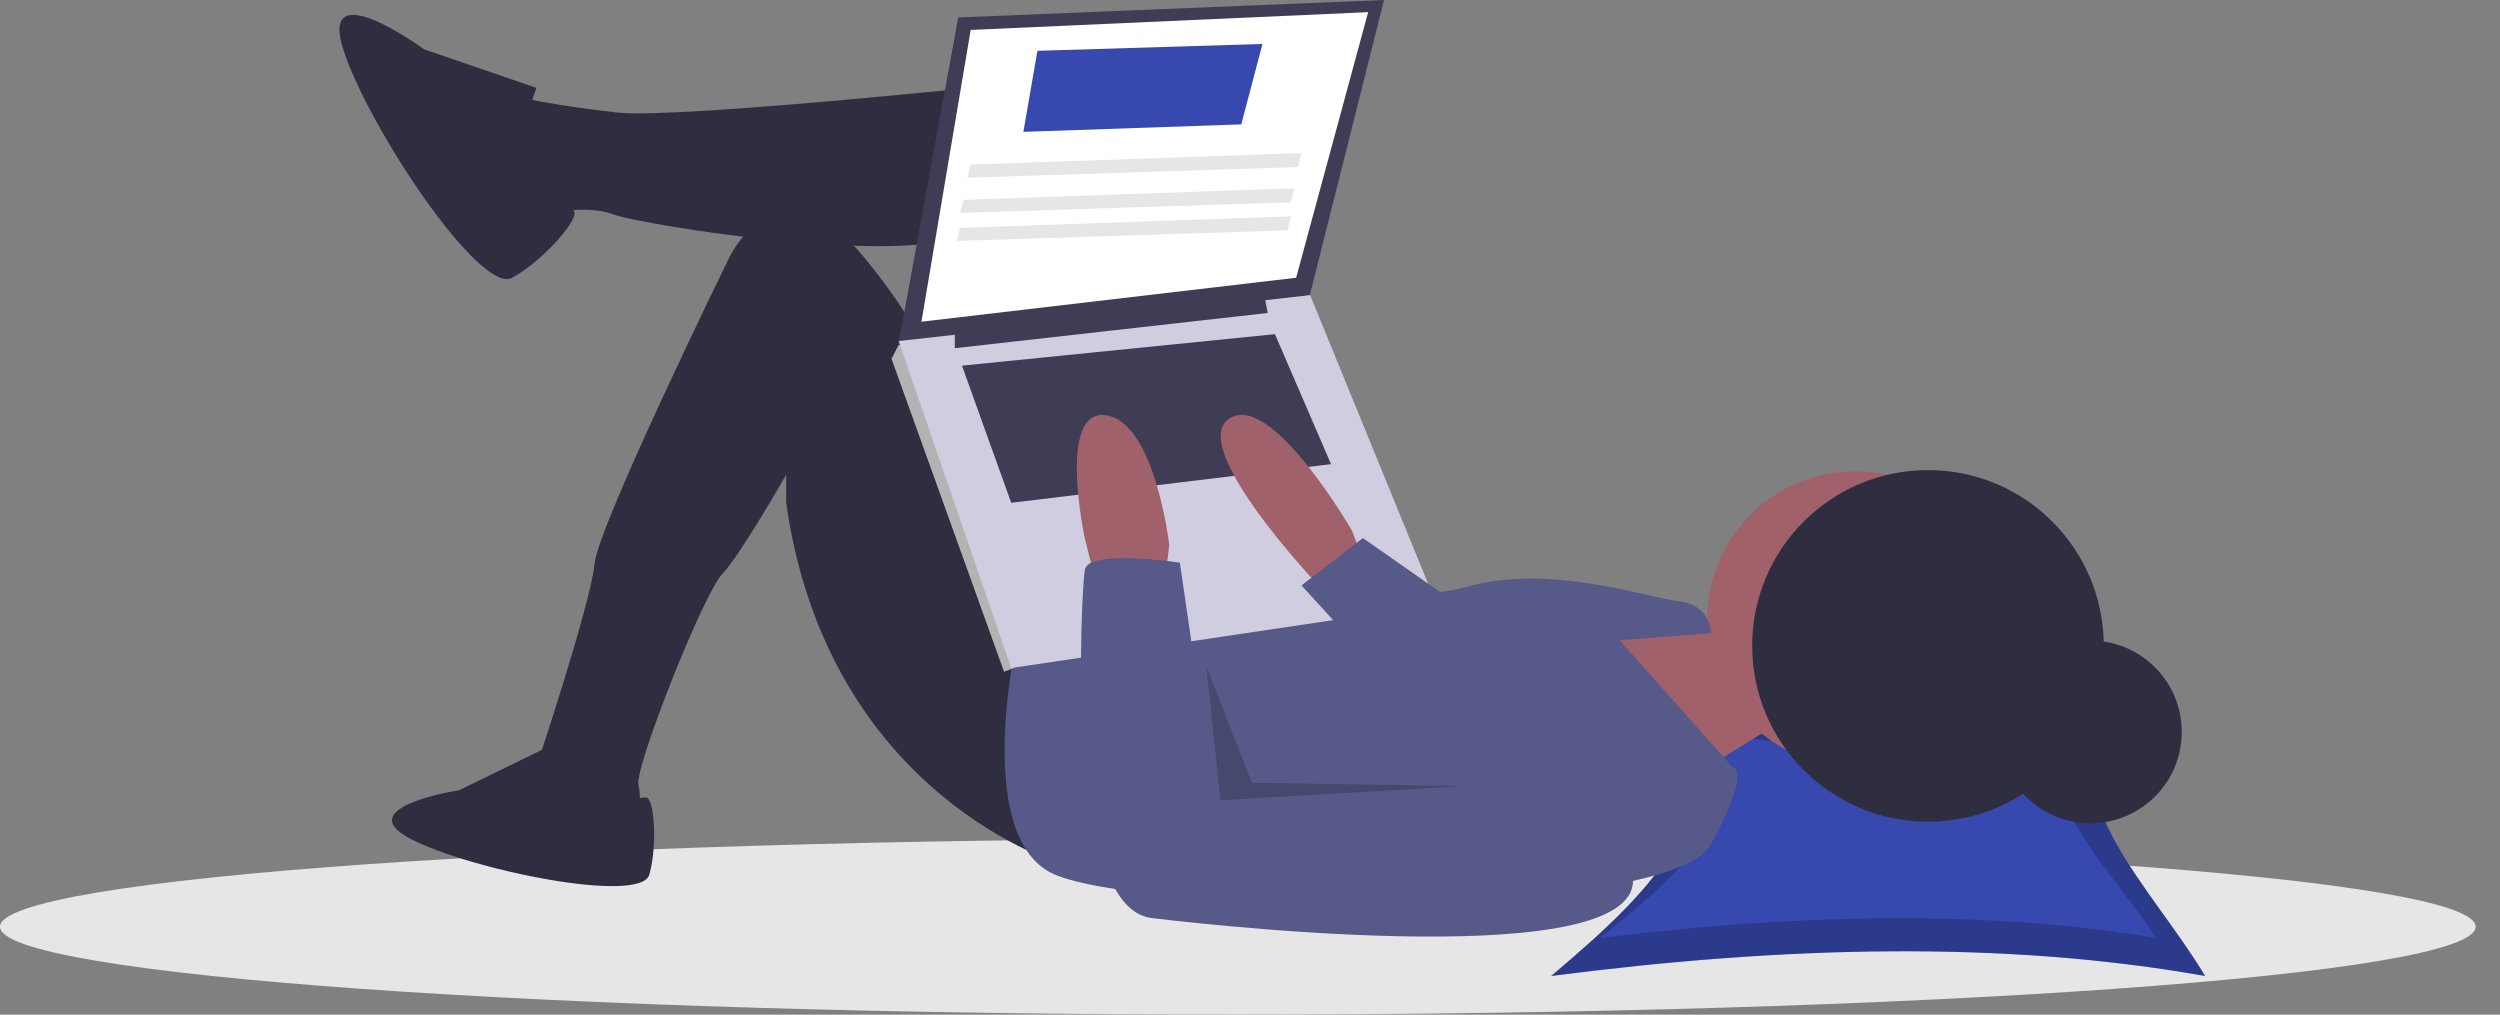 <?xml version="1.0" encoding="utf-8"?>
<!-- Generator: Adobe Illustrator 24.1.3, SVG Export Plug-In . SVG Version: 6.00 Build 0)  -->
<svg version="1.1" id="Ebene_1" xmlns:vectornator="http://vectornator.io"
	 xmlns="http://www.w3.org/2000/svg" xmlns:xlink="http://www.w3.org/1999/xlink" x="0px" y="0px" viewBox="0 0 802 325.5"
	 style="enable-background:new 0 0 802 325.5;" xml:space="preserve">
<rect x="0" y="0" width="802" height="325.5" fill="#808080" stroke="none"/>
<g id="Untitled" vectornator:layerName="Untitled">
	<path style="fill-rule:evenodd;clip-rule:evenodd;fill:#E6E6E6;" d="M0,297.3c0-15.6,177.8-28.2,397.1-28.2
		c219.3,0,397.1,12.6,397.1,28.2s-177.8,28.2-397.1,28.2C177.8,325.5,0,312.9,0,297.3z"/>
	<path style="fill-rule:evenodd;clip-rule:evenodd;fill:#3749AF;" d="M707.4,313.1c-64.8-11.5-135.6-9.6-209.8,0
		c33.9-28.6,63.1-57.2,29.2-85.7c66,13.6,75.3,12.2,148.8,0C658.5,255.9,690.3,284.5,707.4,313.1z"/>
	<path style="opacity:0.2;fill-rule:evenodd;clip-rule:evenodd;enable-background:new    ;" d="M707.4,313.1
		c-64.8-11.5-135.6-9.6-209.8,0c33.9-28.6,63.1-57.2,29.2-85.7c66,13.6,75.3,12.2,148.8,0C658.5,255.9,690.3,284.5,707.4,313.1z"/>
	<path style="fill-rule:evenodd;clip-rule:evenodd;fill:#3749AF;" d="M691.6,300.9c-55-9.2-115.2-7.7-178.3,0
		c28.8-22.8,53.6-45.6,24.8-68.4c56.1,10.9,64,9.8,126.4,0C650,255.3,677.1,278.1,691.6,300.9z"/>
	<path style="fill-rule:evenodd;clip-rule:evenodd;fill:#2F2E41;" d="M641.3,234.8c0-16.2,13.1-29.3,29.3-29.3s29.3,13.1,29.3,29.3
		c0,16.2-13.1,29.3-29.3,29.3S641.3,251,641.3,234.8z"/>
	<path style="fill-rule:evenodd;clip-rule:evenodd;fill:#A0616A;" d="M537.6,200.8l20.3,3.4l10.2,29.3l-29.3,18.1l-33.8-50.8h31.6
		H537.6z"/>
	<path style="fill-rule:evenodd;clip-rule:evenodd;fill:#A0616A;" d="M547.7,198.6c0-26.2,21.2-47.4,47.4-47.4s47.4,21.2,47.4,47.4
		c0,26.2-21.2,47.4-47.4,47.4S547.7,224.7,547.7,198.6z"/>
	<path style="fill-rule:evenodd;clip-rule:evenodd;fill:#2F2E41;" d="M333.4,25.9c0,0-115.1,12.4-135.4,10.2
		c-20.3-2.3-29.3-4.5-29.3-4.5s-13.5,18.1-6.8,25.9c3.8,4.6,8.4,8.4,13.5,11.3c0,0,12.4-3.4,21.4,0c9,3.4,100.4,18.1,116.2,4.5
		C328.9,59.8,333.4,25.9,333.4,25.9z"/>
	<path style="fill-rule:evenodd;clip-rule:evenodd;fill:#2F2E41;" d="M341.3,277.5c0,0-75.6-21.4-89.1-116.2v-9
		c0,0-15,26.2-20.3,31.6c-6.2,6.2-28.2,62.1-27.1,67.7c1.1,5.6,0,7.9,0,7.9l-32.7-3.4v-10.2c0,0,17.5-52.5,18.6-64.9
		c1.1-12.4,43.4-98.7,43.4-98.7s15.8-32.7,42.9,0s29.3,55.3,29.3,55.3l35,67.7V277.5z"/>
	<path style="fill-rule:evenodd;clip-rule:evenodd;fill:#2F2E41;" d="M172.1,28.2l-36.1-12.4c0,0-33.8-24.8-25.9,0
		c7.9,24.8,44,79,54.2,73.3c10.2-5.6,22.4-19.6,19.6-21.7C181.1,65.4,163,50.8,172.1,28.2z"/>
	<path style="fill-rule:evenodd;clip-rule:evenodd;fill:#2F2E41;" d="M176.4,239.3l-29.1,14.2c0,0-35.2,5.4-15.6,15.6
		c19.7,10.2,73.9,21,76.6,11.5c2.7-9.5,1.6-25.2-1.2-24.8C204.2,256.2,184.5,258.3,176.4,239.3z"/>
	<path style="fill-rule:evenodd;clip-rule:evenodd;fill:#575A89;" d="M326.6,203.1c0,0-14.7,63.2,10.2,76.7
		c24.8,13.5,198.6,15.8,212.1-9c13.5-24.8,6.8-24.8,6.8-24.8l-36.1-40.6l29.3-2.3c0,0,0-9-10.2-10.2c-10.2-1.1-41.7-12.4-68.8-4.5
		c-27.1,7.9-42.9-15.8-42.9-15.8L326.6,203.1z"/>
	<path style="fill-rule:evenodd;clip-rule:evenodd;fill:#3F3D56;" d="M307.4,5.6l-19.2,104.9l132-15.8L444,0L307.4,5.6z"/>
	<path style="fill-rule:evenodd;clip-rule:evenodd;fill:#FFFFFF;" d="M311.4,9.6l-15.8,93.6l120.2-14.1l23.1-85.2L311.4,9.6z"/>
	<path style="fill-rule:evenodd;clip-rule:evenodd;fill:#B3B3B3;" d="M292.8,111.7l-4.5-1.1l-2.3,4.5l36.1,100.4l3.4-1.3l1.1-6.6
		L292.8,111.7z"/>
	<path style="fill-rule:evenodd;clip-rule:evenodd;fill:#D0CDE1;" d="M288.3,109.4l36.1,104.9l136.5-20.3l-40.6-99.3L288.3,109.4z"
		/>
	<path style="fill-rule:evenodd;clip-rule:evenodd;fill:#3F3D56;" d="M306.3,106.1v5.6l100.4-11.3l-1.1-5.6L306.3,106.1z"/>
	<path style="fill-rule:evenodd;clip-rule:evenodd;fill:#3F3D56;" d="M308.6,117.3l15.8,44L427,148.9L409,107.2L308.6,117.3z"/>
	<path style="fill-rule:evenodd;clip-rule:evenodd;fill:#A0616A;" d="M437.2,179.4l-3.4-9c0,0-25.9-45.1-39.5-36.1
		c-13.5,9,28.2,53,28.2,53h13.5L437.2,179.4z"/>
	<path style="fill-rule:evenodd;clip-rule:evenodd;fill:#A0616A;" d="M351.4,186.2l-3.4-13.5c0,0-9-41.7,6.8-39.5
		c15.8,2.3,20.3,41.7,20.3,41.7l-1.1,9L351.4,186.2z"/>
	<path style="fill-rule:evenodd;clip-rule:evenodd;fill:#575A89;" d="M378.5,180.5c0,0-29.3-4.5-30.5,2.3
		c-1.1,6.8-6.8,108.3,21.4,111.7c28.2,3.4,168.1,18.1,153.4-16.9c-14.7-35-37.2-30.5-37.2-30.5l-95.9,10.2L378.5,180.5z"/>
	<path style="fill-rule:evenodd;clip-rule:evenodd;fill:#575A89;" d="M467.1,193.5l-29.9-20.9l-19.7,15.2l24.8,27.1L467.1,193.5z"/>
	<path style="opacity:0.2;fill-rule:evenodd;clip-rule:evenodd;enable-background:new    ;" d="M387,213.8l4.5,42.9l77.8-4.5
		l-67.7-1.1L387,213.8z"/>
	<path style="fill-rule:evenodd;clip-rule:evenodd;fill:#2F2E41;" d="M562.1,207.2c0-31.2,25.3-56.4,56.4-56.4
		c31.2,0,56.4,25.3,56.4,56.4c0,31.2-25.3,56.4-56.4,56.4C587.4,263.6,562.1,238.3,562.1,207.2z"/>
	<path style="fill-rule:evenodd;clip-rule:evenodd;fill:#3749AF;" d="M328.3,42.3l69.9-2.4l6.8-25.8l-72.2,2.2L328.3,42.3z"/>
	<path style="fill-rule:evenodd;clip-rule:evenodd;fill:#E6E6E6;" d="M310.3,57l106.1-3.4l1.1-4.5l-106.1,3.7L310.3,57z"/>
	<path style="fill-rule:evenodd;clip-rule:evenodd;fill:#E6E6E6;" d="M308,68.3l106.1-3.4l1.1-4.5l-106.1,3.7L308,68.3z"/>
	<path style="fill-rule:evenodd;clip-rule:evenodd;fill:#E6E6E6;" d="M306.9,77.3l106.1-3.4l1.1-4.5L308,73.1L306.9,77.3z"/>
</g>
</svg>
